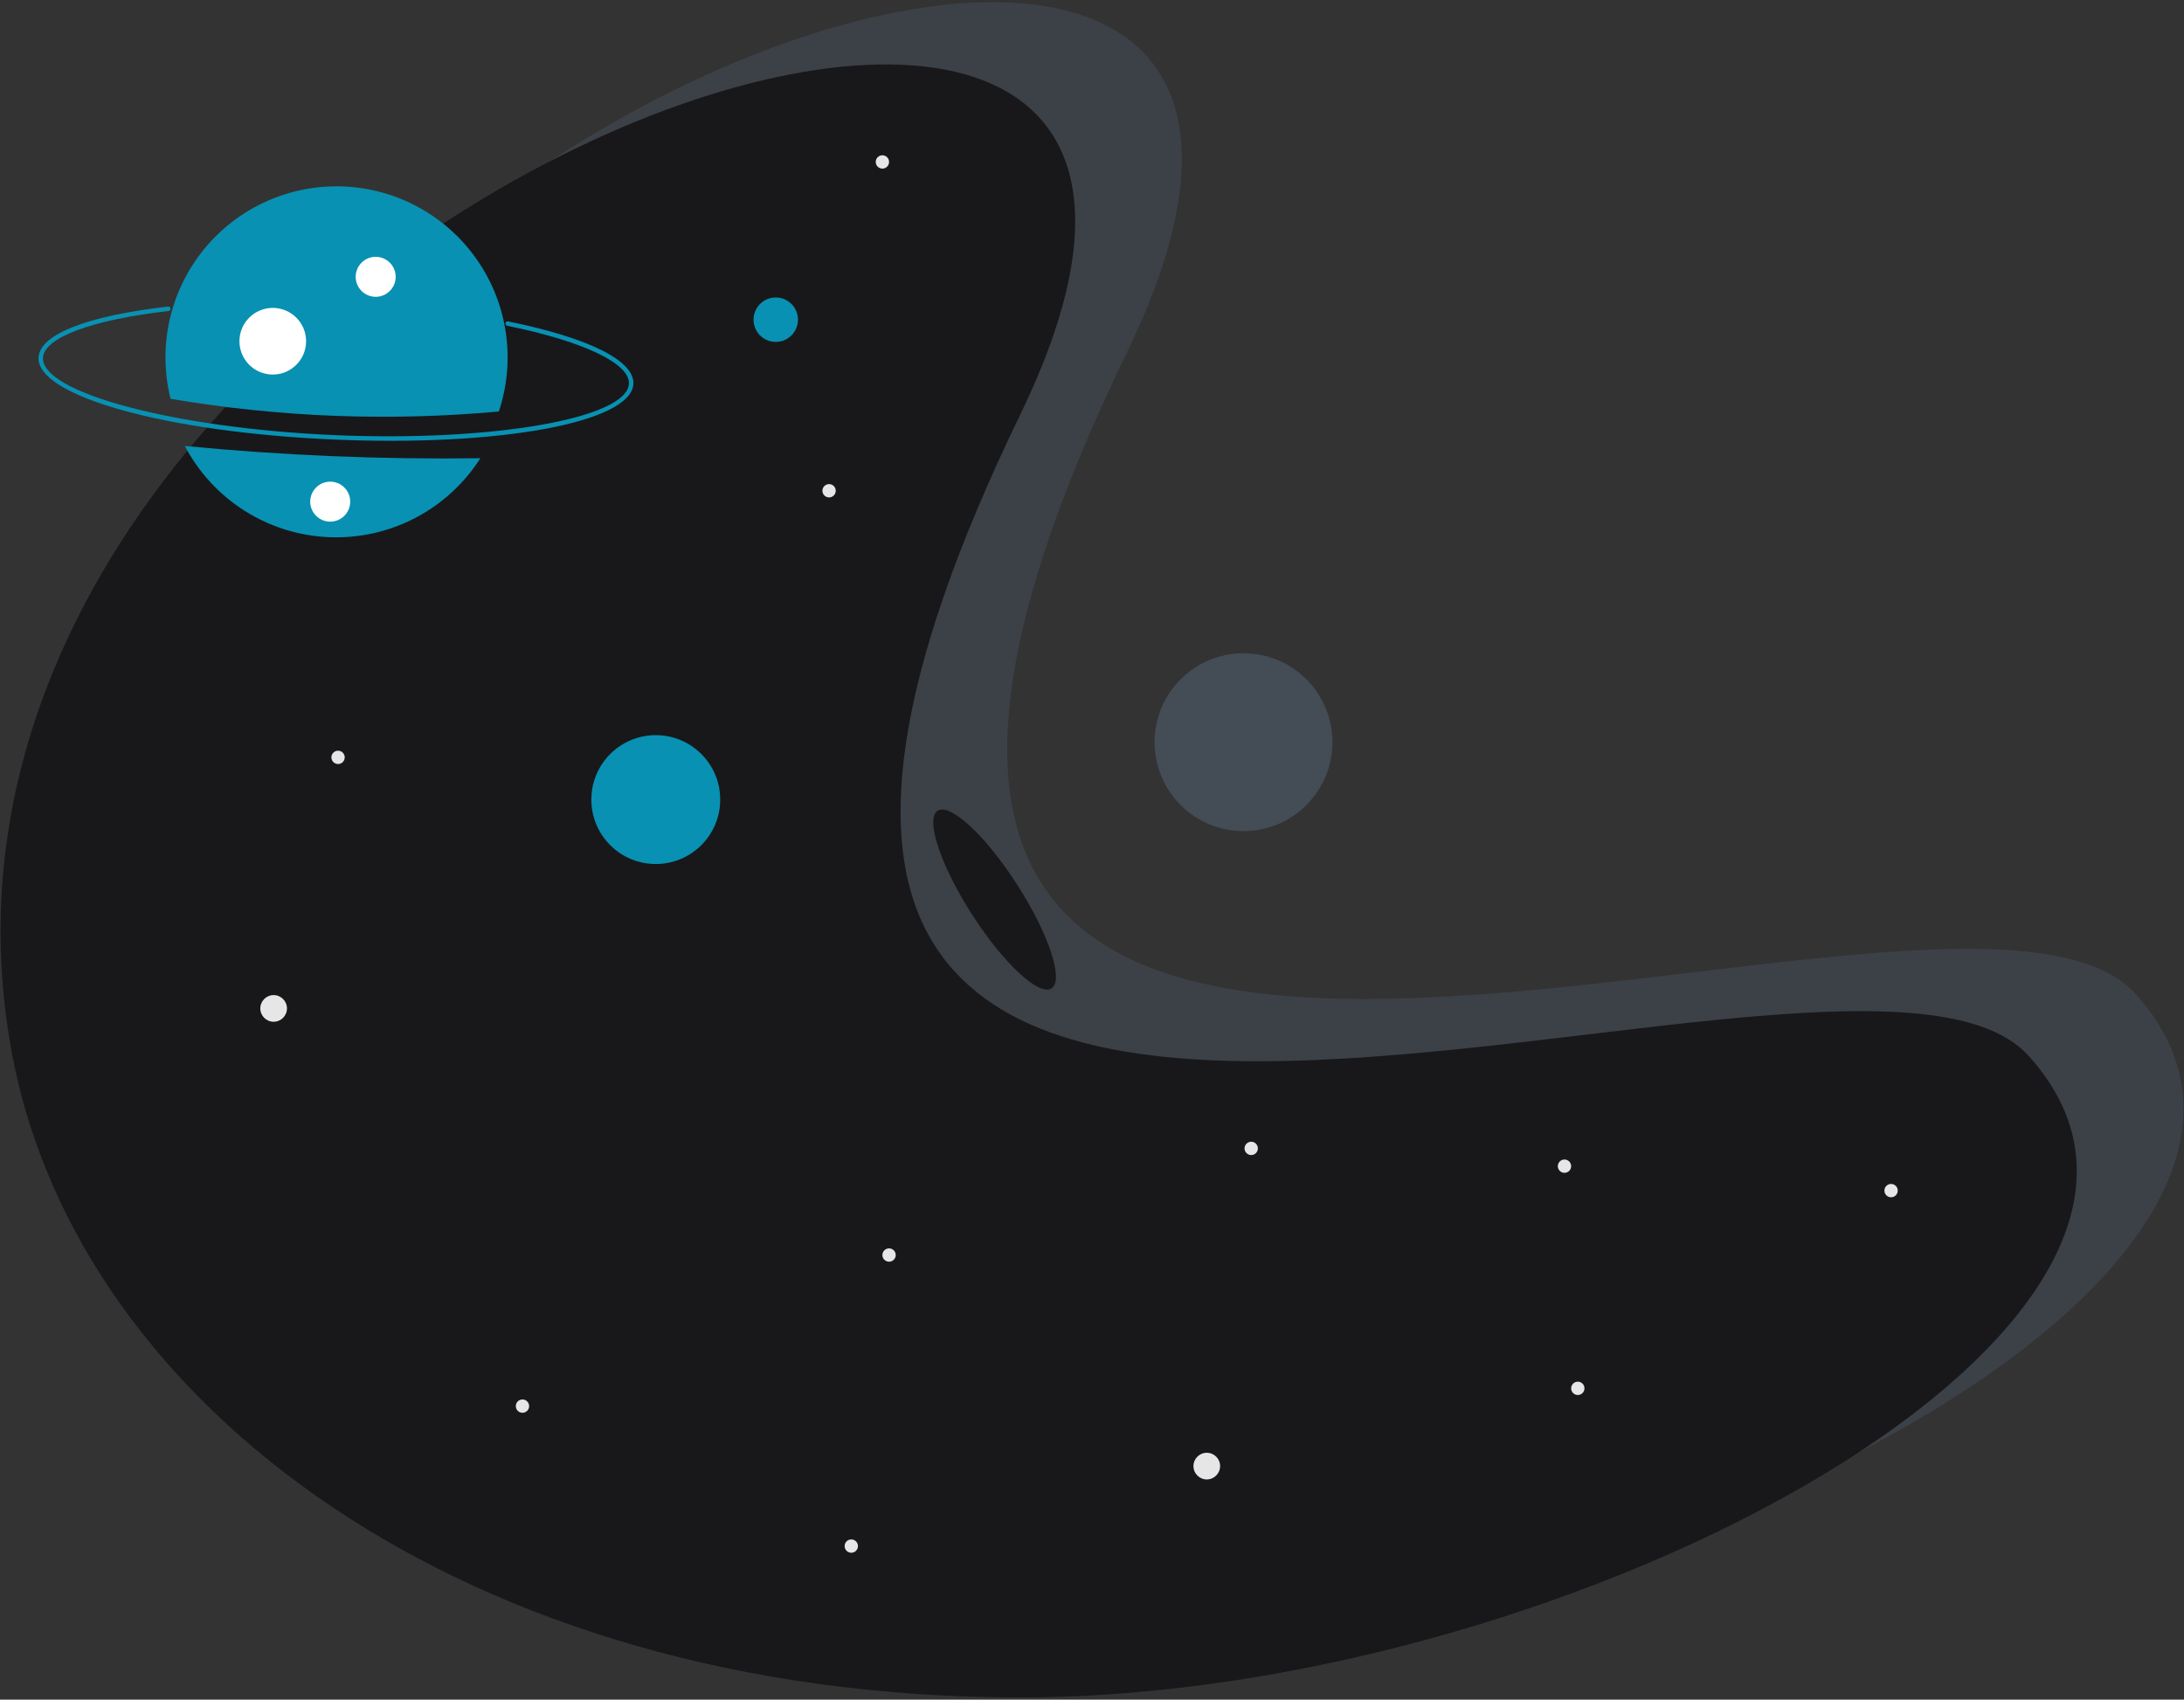 <svg width="983" height="765" viewBox="0 0 983 765" fill="none" xmlns="http://www.w3.org/2000/svg">
<rect x="0" y="0" width="983" height="765" fill="#333333" stroke="none"/>
<g clip-path="url(#clip0)">
<path d="M559.689 374.084C581.797 374.084 599.719 356.162 599.719 334.054C599.719 311.946 581.797 294.024 559.689 294.024C537.582 294.024 519.66 311.946 519.66 334.054C519.66 356.162 537.582 374.084 559.689 374.084Z" fill="#444C55"/>
<path opacity="0.6" d="M961.029 447.199C1068.01 565.508 757.892 736.007 507.31 736.007C256.727 736.007 83.363 603.9 53.59 447.199C-18.6 67.252 668.667 -174.24 507.31 158.391C272.112 643.239 876.78 354.029 961.029 447.199Z" fill="#444C55"/>
<path d="M913.029 475.199C1020.01 593.508 709.892 764.007 459.31 764.007C208.727 764.007 35.363 631.9 5.59 475.199C-66.6 95.252 620.667 -146.24 459.31 186.391C224.112 671.239 828.78 382.029 913.029 475.199Z" fill="#18181B"/>
<path d="M149.85 197.818C74.783 194.513 16.579 178.32 17.343 160.954C17.802 150.542 39.047 142.17 75.63 137.984C75.761 137.968 75.894 137.979 76.021 138.014C76.148 138.05 76.266 138.11 76.37 138.192C76.474 138.274 76.56 138.375 76.624 138.49C76.688 138.606 76.729 138.732 76.744 138.863C76.759 138.994 76.748 139.127 76.711 139.254C76.675 139.381 76.614 139.499 76.531 139.602C76.449 139.705 76.347 139.79 76.231 139.854C76.116 139.917 75.989 139.957 75.857 139.971C41.396 143.914 19.74 151.988 19.341 161.042C18.65 176.746 78.456 192.673 149.938 195.82C221.42 198.968 282.394 188.359 283.086 172.655C283.486 163.563 262.489 153.589 228.288 146.626C228.159 146.6 228.036 146.549 227.927 146.476C227.818 146.403 227.724 146.308 227.652 146.199C227.579 146.089 227.528 145.966 227.503 145.837C227.478 145.708 227.479 145.575 227.505 145.446C227.531 145.317 227.583 145.195 227.656 145.086C227.73 144.977 227.824 144.883 227.934 144.811C228.044 144.738 228.167 144.688 228.296 144.664C228.426 144.639 228.558 144.64 228.687 144.666C264.988 152.057 285.544 162.29 285.084 172.743C284.319 190.109 224.917 201.123 149.85 197.818Z" fill="#0891B2"/>
<path d="M83.179 200.727C89.459 212.657 98.762 222.728 110.156 229.933C121.551 237.139 134.638 241.225 148.108 241.784C161.577 242.343 174.958 239.355 186.911 233.119C198.863 226.883 208.968 217.617 216.215 206.249C171.802 206.847 127.39 205.004 83.179 200.727V200.727Z" fill="#0891B2"/>
<path d="M224.519 185.214C228.298 173.878 229.387 161.817 227.7 149.987C226.012 138.158 221.595 126.883 214.796 117.056C207.998 107.229 199.005 99.119 188.531 93.368C178.056 87.617 166.386 84.383 154.446 83.922C142.505 83.46 130.621 85.785 119.734 90.711C108.847 95.637 99.256 103.029 91.72 112.303C84.184 121.577 78.91 132.477 76.315 144.141C73.72 155.806 73.876 167.914 76.77 179.508C125.565 187.792 175.23 189.709 224.519 185.214V185.214Z" fill="#0891B2"/>
<path d="M169.09 133.594C174.06 133.594 178.09 129.564 178.09 124.594C178.09 119.623 174.06 115.594 169.09 115.594C164.119 115.594 160.09 119.623 160.09 124.594C160.09 129.564 164.119 133.594 169.09 133.594Z" fill="white"/>
<path d="M122.77 168.584C131.054 168.584 137.77 161.869 137.77 153.584C137.77 145.3 131.054 138.584 122.77 138.584C114.486 138.584 107.77 145.3 107.77 153.584C107.77 161.869 114.486 168.584 122.77 168.584Z" fill="white"/>
<path d="M349.161 153.891C354.684 153.891 359.161 149.414 359.161 143.891C359.161 138.369 354.684 133.892 349.161 133.892C343.638 133.892 339.161 138.369 339.161 143.891C339.161 149.414 343.638 153.891 349.161 153.891Z" fill="#0891B2"/>
<path d="M123.161 459.891C126.475 459.891 129.161 457.205 129.161 453.891C129.161 450.577 126.475 447.891 123.161 447.891C119.847 447.891 117.161 450.577 117.161 453.891C117.161 457.205 119.847 459.891 123.161 459.891Z" fill="#E6E6E6"/>
<path d="M543.161 665.891C546.475 665.891 549.161 663.205 549.161 659.891C549.161 656.577 546.475 653.891 543.161 653.891C539.847 653.891 537.161 656.577 537.161 659.891C537.161 663.205 539.847 665.891 543.161 665.891Z" fill="#E6E6E6"/>
<path d="M152.161 343.891C153.818 343.891 155.161 342.548 155.161 340.891C155.161 339.234 153.818 337.891 152.161 337.891C150.504 337.891 149.161 339.234 149.161 340.891C149.161 342.548 150.504 343.891 152.161 343.891Z" fill="#E6E6E6"/>
<path d="M400.161 567.891C401.818 567.891 403.161 566.548 403.161 564.891C403.161 563.234 401.818 561.891 400.161 561.891C398.504 561.891 397.161 563.234 397.161 564.891C397.161 566.548 398.504 567.891 400.161 567.891Z" fill="#E6E6E6"/>
<path d="M851.161 538.891C852.818 538.891 854.161 537.548 854.161 535.891C854.161 534.234 852.818 532.891 851.161 532.891C849.504 532.891 848.161 534.234 848.161 535.891C848.161 537.548 849.504 538.891 851.161 538.891Z" fill="#E6E6E6"/>
<path d="M710.161 627.891C711.818 627.891 713.161 626.548 713.161 624.891C713.161 623.234 711.818 621.891 710.161 621.891C708.504 621.891 707.161 623.234 707.161 624.891C707.161 626.548 708.504 627.891 710.161 627.891Z" fill="#E6E6E6"/>
<path d="M563.161 519.891C564.818 519.891 566.161 518.548 566.161 516.891C566.161 515.234 564.818 513.891 563.161 513.891C561.504 513.891 560.161 515.234 560.161 516.891C560.161 518.548 561.504 519.891 563.161 519.891Z" fill="#E6E6E6"/>
<path d="M373.161 223.891C374.818 223.891 376.161 222.548 376.161 220.891C376.161 219.234 374.818 217.891 373.161 217.891C371.504 217.891 370.161 219.234 370.161 220.891C370.161 222.548 371.504 223.891 373.161 223.891Z" fill="#E6E6E6"/>
<path d="M397.161 75.891C398.818 75.891 400.161 74.548 400.161 72.891C400.161 71.234 398.818 69.891 397.161 69.891C395.504 69.891 394.161 71.234 394.161 72.891C394.161 74.548 395.504 75.891 397.161 75.891Z" fill="#E6E6E6"/>
<path d="M383.161 698.891C384.818 698.891 386.161 697.548 386.161 695.891C386.161 694.234 384.818 692.891 383.161 692.891C381.504 692.891 380.161 694.234 380.161 695.891C380.161 697.548 381.504 698.891 383.161 698.891Z" fill="#E6E6E6"/>
<path d="M235.161 635.891C236.818 635.891 238.161 634.548 238.161 632.891C238.161 631.234 236.818 629.891 235.161 629.891C233.504 629.891 232.161 631.234 232.161 632.891C232.161 634.548 233.504 635.891 235.161 635.891Z" fill="#E6E6E6"/>
<path d="M704.161 527.891C705.818 527.891 707.161 526.548 707.161 524.891C707.161 523.234 705.818 521.891 704.161 521.891C702.504 521.891 701.161 523.234 701.161 524.891C701.161 526.548 702.504 527.891 704.161 527.891Z" fill="#E6E6E6"/>
<path d="M148.63 234.792C153.6 234.792 157.63 230.763 157.63 225.792C157.63 220.821 153.6 216.792 148.63 216.792C143.659 216.792 139.63 220.821 139.63 225.792C139.63 230.763 143.659 234.792 148.63 234.792Z" fill="white"/>
<path d="M295.161 388.892C311.177 388.892 324.161 375.908 324.161 359.892C324.161 343.875 311.177 330.892 295.161 330.892C279.145 330.892 266.161 343.875 266.161 359.892C266.161 375.908 279.145 388.892 295.161 388.892Z" fill="#0891B2"/>
<path d="M473.296 444.88C478.959 441.25 472.073 420.403 457.915 398.318C443.757 376.233 427.689 361.273 422.026 364.903C416.363 368.533 423.25 389.38 437.408 411.465C451.566 433.55 467.633 448.51 473.296 444.88Z" fill="#18181B"/>
</g>
<defs>
<clipPath id="clip0">
<rect width="982.487" height="763.014" fill="white" transform="translate(0.256 0.993)"/>
</clipPath>
</defs>
</svg>
